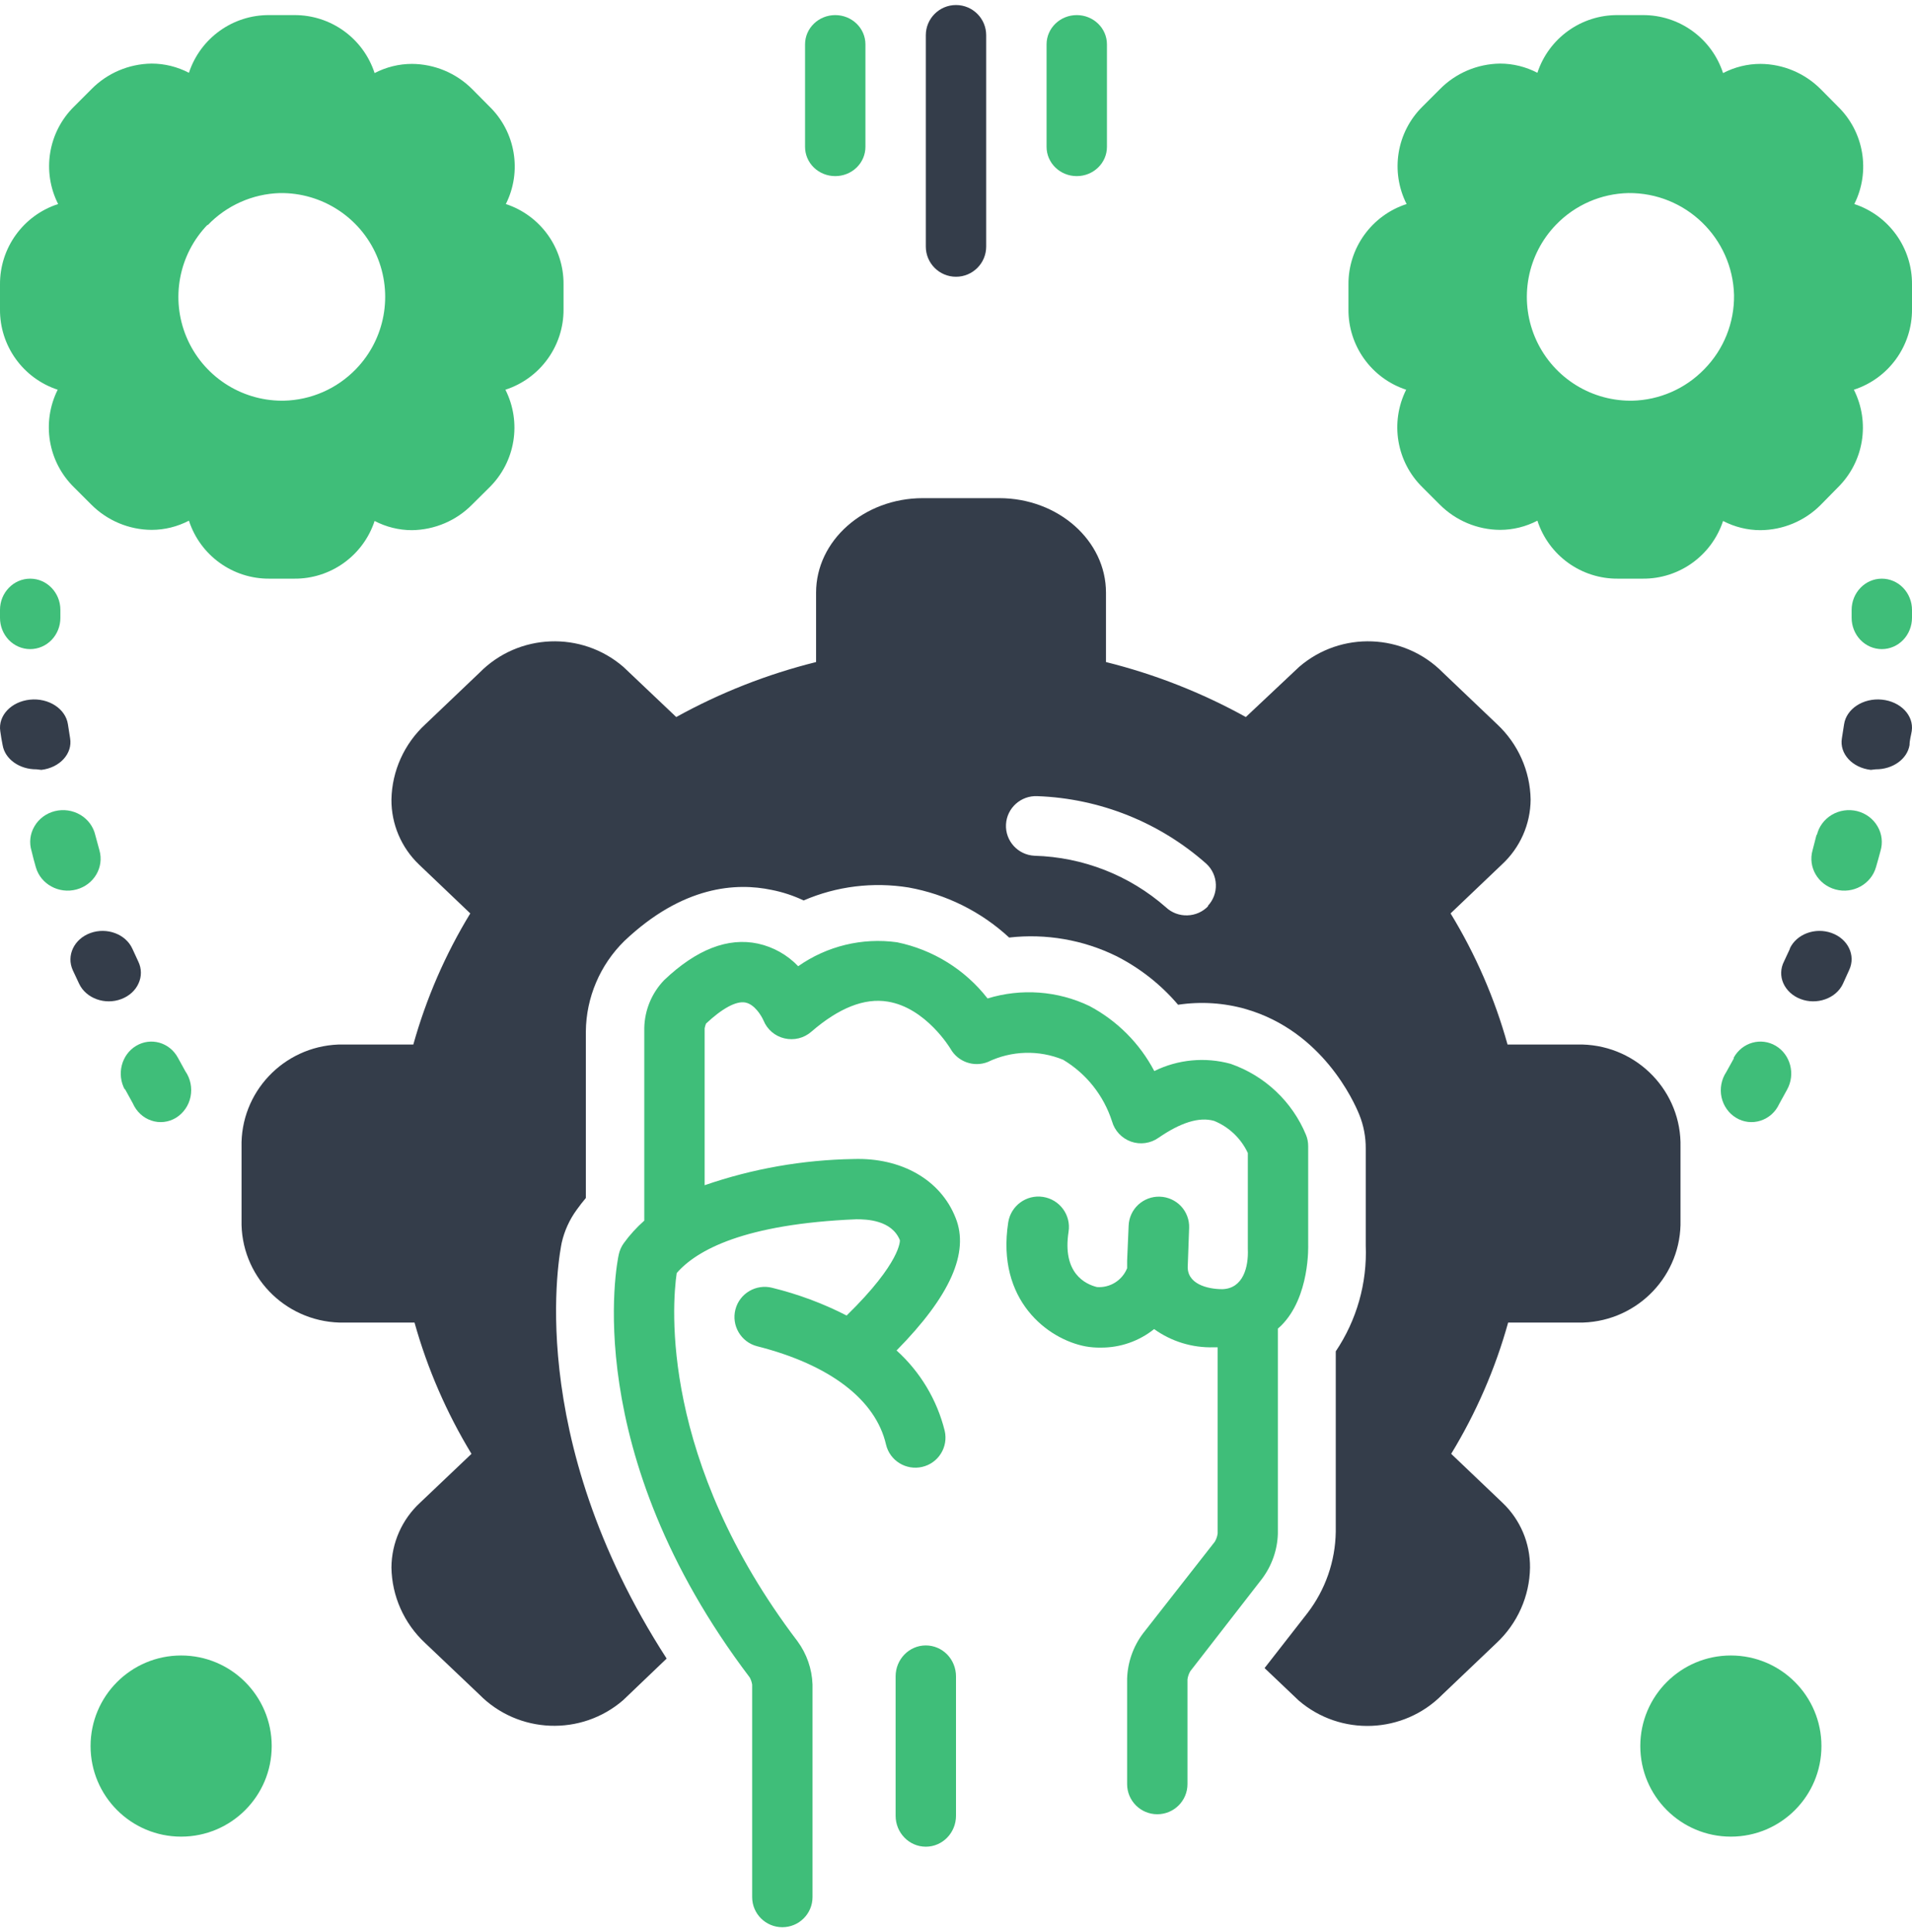 <?xml version="1.0" encoding="UTF-8"?>
<svg width="190px" height="192px" viewBox="0 0 190 192" version="1.1" xmlns="http://www.w3.org/2000/svg" xmlns:xlink="http://www.w3.org/1999/xlink">
    <!-- Generator: Sketch 55 (78076) - https://sketchapp.com -->
    <title>win</title>
    <desc>Created with Sketch.</desc>
    <g id="Icons" stroke="none" stroke-width="1" fill="none" fill-rule="evenodd">
        <g id="icon/empower" transform="translate(-155, -154)">
            <g id="win" transform="translate(125, 125)">
                <path d="M217,86.5 C215.342,86.5 214,87.895 214,89.618 L214,90.382 C214,91.208 214.315,92.003 214.877,92.588 C215.44,93.173 216.205,93.5 217,93.5 C217.795,93.5 218.56,93.173 219.122,92.588 C219.685,92.003 220,91.208 220,90.382 L220,89.618 C220,88.792 219.685,87.997 219.122,87.412 C218.56,86.827 217.795,86.5 217,86.5 L217,86.5 Z" id="Fill-1" fill="#3FBE79"></path>
                <path d="M30,90.396 C30,91.218 30.315,92.01 30.877,92.592 C31.44,93.174 32.205,93.5 33,93.5 C33.795,93.5 34.56,93.174 35.123,92.592 C35.685,92.01 36,91.218 36,90.396 L36,89.604 C36,87.889 34.658,86.5 33,86.5 C31.343,86.5 30,87.889 30,89.604 L30,90.396 Z" id="Fill-2" fill="#3FBE79"></path>
                <path d="M216.394,105.444 C218.083,105.458 219.529,104.427 219.756,103.034 C219.756,102.561 219.907,102.073 219.975,101.641 C220.202,100.102 218.874,98.709 217.016,98.521 C215.158,98.333 213.477,99.433 213.25,100.973 C213.183,101.425 213.107,101.892 213.032,102.366 C212.779,103.891 214.065,105.291 215.906,105.5 L216.394,105.444 Z" id="Fill-3" fill="#343D4A"></path>
                <path d="M207.87,123.273 L207.281,124.537 C206.93,125.226 206.906,126.005 207.217,126.708 C207.528,127.403 208.141,127.972 208.922,128.267 C209.703,128.569 210.587,128.576 211.376,128.295 C212.173,128.014 212.802,127.466 213.129,126.771 L213.766,125.366 C214.427,123.926 213.639,122.289 212.005,121.706 C210.372,121.123 208.516,121.819 207.854,123.259 L207.87,123.273 Z" id="Fill-4" fill="#343D4A"></path>
                <path d="M202.285,134.188 L201.538,135.535 C201.057,136.264 200.889,137.166 201.072,138.03 C201.263,138.885 201.782,139.63 202.522,140.073 C203.254,140.517 204.139,140.62 204.947,140.358 C205.764,140.097 206.435,139.503 206.801,138.703 L207.594,137.261 C208.433,135.741 207.93,133.793 206.465,132.921 C205.001,132.05 203.124,132.573 202.285,134.094 L202.285,134.188 Z" id="Fill-5" fill="#3FBE79"></path>
                <path d="M210.527,111.899 L210.119,113.484 C209.637,115.173 210.666,116.917 212.405,117.385 C214.144,117.853 215.94,116.854 216.422,115.165 C216.577,114.634 216.724,114.11 216.863,113.579 C217.116,112.755 217.018,111.859 216.577,111.114 C216.144,110.361 215.409,109.814 214.552,109.599 C213.695,109.385 212.78,109.52 212.021,109.972 C211.27,110.424 210.731,111.153 210.543,111.994 L210.527,111.899 Z" id="Fill-6" fill="#3FBE79"></path>
                <path d="M42.406,137.196 L43.195,138.628 C43.552,139.447 44.22,140.076 45.04,140.346 C45.853,140.625 46.749,140.521 47.493,140.068 C48.229,139.614 48.761,138.851 48.935,137.976 C49.11,137.093 48.928,136.178 48.419,135.447 L47.675,134.094 C46.84,132.567 44.98,132.05 43.522,132.925 C42.064,133.8 41.571,135.749 42.406,137.276 L42.406,137.196 Z" id="Fill-7" fill="#3FBE79"></path>
                <path d="M33.563,115.179 C34.046,116.863 35.854,117.851 37.597,117.384 C39.34,116.918 40.363,115.171 39.88,113.488 L39.471,111.986 C39.283,111.148 38.743,110.421 37.99,109.971 C37.229,109.52 36.313,109.386 35.453,109.599 C34.594,109.813 33.858,110.358 33.424,111.109 C32.982,111.852 32.884,112.745 33.138,113.567 C33.268,114.112 33.408,114.65 33.563,115.179 L33.563,115.179 Z" id="Fill-8" fill="#3FBE79"></path>
                <path d="M37.873,126.774 C38.567,128.214 40.441,128.888 42.06,128.271 C42.842,127.973 43.456,127.42 43.767,126.717 C44.086,126.022 44.078,125.242 43.743,124.547 L43.153,123.27 C42.491,121.816 40.625,121.121 38.99,121.709 C37.355,122.298 36.573,123.958 37.235,125.412 L37.873,126.774 Z" id="Fill-9" fill="#343D4A"></path>
                <path d="M34.11,105.5 C35.95,105.284 37.227,103.877 36.966,102.353 C36.891,101.9 36.815,101.433 36.748,100.96 C36.513,99.421 34.824,98.327 32.968,98.523 C31.111,98.718 29.792,100.117 30.027,101.656 C30.094,102.137 30.17,102.603 30.262,103.049 C30.498,104.435 31.934,105.458 33.623,105.444 L34.11,105.5 Z" id="Fill-10" fill="#343D4A"></path>
                <path d="M48,193.5 C43.028,193.5 39,197.528 39,202.5 C39,207.472 43.028,211.5 48,211.5 C52.972,211.5 57,207.472 57,202.5 C57,197.528 52.972,193.5 48,193.5 Z" id="Fill-11" fill="#3FBE79"></path>
                <path d="M193,202.5 C193,207.472 197.028,211.5 202,211.5 C206.972,211.5 211,207.472 211,202.5 C211,197.528 206.972,193.5 202,193.5 C197.028,193.5 193,197.528 193,202.5 Z" id="Fill-12" fill="#3FBE79"></path>
                <path d="M113,46.5 C113.795,46.5 114.56,46.195 115.123,45.649 C115.685,45.104 116,44.362 116,43.591 L116,33.409 C116,31.802 114.657,30.5 113,30.5 C111.343,30.5 110,31.802 110,33.409 L110,43.591 C110,44.362 110.315,45.104 110.877,45.649 C111.44,46.195 112.205,46.5 113,46.5 L113,46.5 Z" id="Fill-13" fill="#3FBE79"></path>
                <path d="M140,43.591 L140,33.409 C140,31.802 138.657,30.5 137,30.5 C135.343,30.5 134,31.802 134,33.409 L134,43.591 C134,45.198 135.343,46.5 137,46.5 C138.657,46.5 140,45.198 140,43.591 Z" id="Fill-14" fill="#3FBE79"></path>
                <path d="M128,53.5 L128,32.5 C128,30.842 126.657,29.5 125,29.5 C123.343,29.5 122,30.842 122,32.5 L122,53.5 C122,55.158 123.343,56.5 125,56.5 C126.657,56.5 128,55.158 128,53.5 Z" id="Fill-15" fill="#343D4A"></path>
                <path d="M30,57.277 L30,59.723 C29.964,63.356 32.285,66.59 35.733,67.725 C34.112,70.975 34.768,74.902 37.369,77.437 L39.063,79.131 C40.655,80.73 42.807,81.637 45.061,81.651 C46.358,81.651 47.625,81.334 48.775,80.738 C49.902,84.201 53.137,86.529 56.777,86.5 L59.223,86.5 C62.856,86.536 66.09,84.215 67.225,80.767 C68.375,81.364 69.642,81.681 70.939,81.681 C73.193,81.651 75.345,80.737 76.922,79.131 L78.631,77.436 C81.218,74.887 81.859,70.967 80.223,67.725 C83.686,66.605 86.029,63.363 86,59.723 L86,57.277 C86.036,53.644 83.715,50.41 80.267,49.275 C81.895,46.033 81.232,42.105 78.631,39.578 L76.937,37.869 C75.345,36.27 73.193,35.364 70.939,35.349 C69.642,35.349 68.375,35.666 67.225,36.262 C66.098,32.799 62.863,30.471 59.223,30.5 L56.777,30.5 C53.144,30.464 49.91,32.785 48.775,36.233 C47.625,35.636 46.358,35.319 45.061,35.319 C42.807,35.349 40.655,36.263 39.078,37.869 L37.369,39.578 C34.782,42.12 34.141,46.04 35.777,49.275 C32.314,50.395 29.971,53.637 30,57.277 Z M50.632,51.382 C52.511,49.415 55.09,48.266 57.809,48.185 C61.98,48.126 65.774,50.579 67.432,54.403 C69.083,58.235 68.272,62.685 65.369,65.677 C63.483,67.63 60.904,68.757 58.192,68.816 L58.001,68.816 C53.867,68.801 50.139,66.318 48.533,62.501 C46.934,58.692 47.759,54.293 50.633,51.323 L50.632,51.382 Z" id="Fill-16" fill="#3FBE79"></path>
                <path d="M214.267,49.275 C215.895,46.033 215.232,42.105 212.631,39.578 L210.937,37.869 C209.345,36.27 207.193,35.363 204.939,35.349 C203.642,35.349 202.375,35.666 201.225,36.262 C200.098,32.799 196.863,30.471 193.223,30.5 L190.777,30.5 C187.144,30.464 183.91,32.785 182.775,36.233 C181.625,35.636 180.358,35.319 179.061,35.319 C176.807,35.349 174.655,36.263 173.078,37.869 L171.369,39.578 C168.782,42.12 168.141,46.04 169.777,49.275 C166.314,50.395 163.971,53.637 164,57.277 L164,59.723 C163.964,63.356 166.285,66.59 169.733,67.725 C168.112,70.975 168.768,74.902 171.369,77.437 L173.063,79.131 C174.655,80.73 176.807,81.637 179.061,81.651 C180.358,81.651 181.625,81.334 182.775,80.738 C183.902,84.201 187.137,86.529 190.777,86.5 L193.223,86.5 C196.856,86.536 200.09,84.215 201.225,80.767 C202.375,81.364 203.642,81.681 204.939,81.681 C207.186,81.666 209.338,80.767 210.922,79.175 L212.631,77.437 C215.218,74.887 215.859,70.967 214.223,67.725 C217.686,66.605 220.029,63.363 220,59.723 L220,57.277 C220.036,53.644 217.715,50.41 214.267,49.275 L214.267,49.275 Z M199.368,65.677 C197.482,67.629 194.903,68.756 192.192,68.816 L192,68.816 C187.867,68.801 184.138,66.318 182.532,62.501 C180.933,58.691 181.758,54.292 184.632,51.323 C186.518,49.37 189.097,48.243 191.809,48.184 C197.49,48.125 202.169,52.642 202.316,58.323 C202.353,61.071 201.292,63.717 199.369,65.676 L199.368,65.677 Z" id="Fill-17" fill="#3FBE79"></path>
                <path d="M159.788,141.788 C158.416,138.465 155.687,135.891 152.291,134.709 C149.757,134.013 147.058,134.267 144.704,135.427 C143.257,132.673 141.008,130.421 138.256,128.961 C135.1,127.45 131.486,127.188 128.135,128.213 C125.901,125.339 122.707,123.364 119.139,122.63 C115.683,122.151 112.174,123.004 109.318,125.01 C108.238,123.88 106.851,123.102 105.329,122.765 C102.33,122.121 99.197,123.349 96.003,126.387 C94.766,127.667 94.061,129.365 94.024,131.146 L94.024,150.289 C93.266,150.963 92.577,151.711 91.984,152.534 C91.745,152.864 91.58,153.245 91.49,153.642 C91.31,154.435 87.486,173.235 104.504,195.684 C104.624,195.908 104.707,196.148 104.744,196.402 L104.744,217.507 C104.744,219.16 106.086,220.5 107.743,220.5 C109.4,220.5 110.742,219.16 110.742,217.507 L110.742,196.389 C110.69,194.832 110.165,193.328 109.243,192.078 C95.598,174.118 96.768,158.686 97.247,155.498 C99.226,153.223 103.935,150.619 115.105,150.155 C116.125,150.155 118.614,150.23 119.424,152.235 C119.424,152.235 119.604,154.376 114.131,159.719 C111.784,158.514 109.303,157.594 106.739,156.965 C105.134,156.553 103.492,157.519 103.08,159.12 C102.668,160.722 103.635,162.361 105.239,162.772 C112.451,164.598 117.01,168.07 118.044,172.531 C118.419,174.14 120.031,175.135 121.643,174.761 C123.255,174.387 124.252,172.778 123.877,171.169 C123.112,168.093 121.448,165.317 119.094,163.191 C124.432,157.773 126.351,153.448 124.957,150.005 C123.457,146.204 119.544,144.018 114.821,144.168 C109.783,144.25 104.782,145.126 100.022,146.772 L100.022,131.177 C100.052,131.02 100.097,130.862 100.157,130.713 C101.746,129.216 103.155,128.438 104.07,128.617 C104.985,128.797 105.659,129.919 105.869,130.398 C106.237,131.296 107.009,131.962 107.953,132.179 C108.898,132.404 109.895,132.157 110.622,131.521 C113.351,129.156 115.9,128.138 118.224,128.528 C122.018,129.141 124.447,133.197 124.462,133.227 C125.197,134.514 126.771,135.068 128.151,134.529 C130.505,133.392 133.233,133.309 135.647,134.305 C137.957,135.689 139.681,137.867 140.505,140.426 C140.768,141.362 141.473,142.11 142.395,142.439 C143.309,142.761 144.329,142.619 145.124,142.058 C147.298,140.561 149.157,139.947 150.657,140.381 C152.133,140.988 153.325,142.125 154,143.569 L154,153.133 C154.075,154.87 153.55,157.04 151.466,157.1 C149.967,157.1 147.883,156.576 148.033,154.72 L148.167,151.008 C148.197,150.215 147.905,149.437 147.358,148.853 C146.811,148.277 146.053,147.932 145.259,147.91 C144.464,147.88 143.692,148.172 143.107,148.711 C142.522,149.257 142.185,150.005 142.155,150.798 L142.005,154.271 L142.005,155.019 C141.517,156.224 140.31,156.987 139.006,156.89 C137.866,156.606 135.542,155.528 136.187,151.382 C136.442,149.728 135.302,148.187 133.646,147.932 C131.989,147.678 130.444,148.815 130.189,150.469 C128.99,158.222 134.133,162.084 137.881,162.787 C138.376,162.877 138.878,162.914 139.381,162.907 C141.307,162.922 143.182,162.271 144.689,161.066 C146.405,162.301 148.482,162.937 150.596,162.877 L151.001,162.877 L151.001,181.376 C150.964,181.668 150.866,181.945 150.716,182.199 L143.579,191.314 C142.604,192.616 142.057,194.18 142.004,195.804 L142.004,206.281 C142.004,207.935 143.346,209.275 145.003,209.275 C146.66,209.275 148.002,207.935 148.002,206.281 L148.002,195.879 C148.04,195.587 148.137,195.31 148.287,195.056 L155.409,185.881 C156.384,184.579 156.939,183.015 156.984,181.391 L156.984,161.02 L157.298,160.736 C160.192,157.877 159.997,152.729 159.997,152.684 L159.997,142.895 C159.997,142.514 159.93,142.139 159.787,141.788 L159.788,141.788 Z" id="Fill-18" fill="#3FBE79"></path>
                <path d="M122,192.5 C120.343,192.5 119,193.877 119,195.577 L119,209.423 C119,211.123 120.343,212.5 122,212.5 C123.657,212.5 125,211.123 125,209.423 L125,195.577 C125,194.762 124.685,193.977 124.123,193.4 C123.56,192.823 122.795,192.5 122,192.5 L122,192.5 Z" id="Fill-19" fill="#3FBE79"></path>
                <path d="M182.102,108.452 C182.057,105.609 180.851,102.907 178.765,100.96 L173.388,95.837 C169.523,91.914 163.252,91.67 159.089,95.275 L153.801,100.249 C149.429,97.829 144.76,95.993 139.904,94.786 L139.904,87.887 C139.904,82.719 135.152,78.5 129.298,78.5 L121.702,78.5 C115.848,78.5 111.096,82.72 111.096,87.887 L111.096,94.786 C106.241,95.993 101.571,97.829 97.199,100.249 L91.956,95.275 C87.793,91.67 81.522,91.914 77.657,95.837 L72.279,100.96 C70.172,102.9 68.95,105.602 68.898,108.452 C68.883,110.887 69.874,113.219 71.639,114.907 L76.733,119.763 C74.253,123.827 72.354,128.21 71.073,132.792 L63.625,132.792 C58.151,133.007 53.869,137.552 54.003,142.993 L54.003,150.218 C53.869,155.704 58.226,160.264 63.745,160.419 L71.192,160.419 C72.473,165.002 74.38,169.392 76.852,173.463 L71.758,178.305 C69.948,179.97 68.913,182.31 68.898,184.76 C68.943,187.602 70.149,190.305 72.235,192.251 L77.627,197.374 C81.492,201.298 87.763,201.542 91.926,197.937 L96.246,193.806 C81.902,171.597 85.655,153.313 85.819,152.483 C86.087,151.306 86.594,150.188 87.309,149.211 C87.599,148.803 87.897,148.419 88.217,148.041 L88.217,131.503 C88.247,128.12 89.625,124.877 92.045,122.501 C97.869,116.979 103.202,116.697 106.658,117.423 C107.767,117.637 108.84,117.993 109.86,118.474 C113.137,117.06 116.757,116.616 120.287,117.186 C124.025,117.86 127.496,119.584 130.282,122.161 C133.931,121.746 137.625,122.383 140.917,123.996 C143.27,125.188 145.363,126.832 147.068,128.838 C149.333,128.497 151.649,128.645 153.846,129.282 C161.398,131.488 164.526,138.402 165.077,139.764 C165.509,140.83 165.725,141.978 165.717,143.125 L165.717,152.527 L165.717,152.764 C165.866,156.495 164.824,160.174 162.738,163.276 L162.738,181.205 C162.694,184.13 161.71,186.965 159.923,189.289 L155.663,194.752 L159.044,197.965 C163.207,201.556 169.471,201.304 173.329,197.388 L178.706,192.265 C180.791,190.318 181.998,187.616 182.042,184.773 C182.065,182.338 181.074,179.999 179.302,178.318 L174.207,173.462 C176.687,169.391 178.594,165.001 179.868,160.418 L187.315,160.418 C192.811,160.233 197.131,155.68 196.997,150.217 L196.997,142.992 C197.131,137.507 192.774,132.946 187.255,132.791 L179.808,132.791 C178.534,128.209 176.628,123.826 174.148,119.762 L179.242,114.906 C181.052,113.24 182.087,110.901 182.102,108.451 L182.102,108.452 Z M150.077,119.023 C149.533,119.6 148.789,119.933 147.999,119.956 C147.21,119.985 146.435,119.697 145.862,119.156 C142.25,115.98 137.625,114.167 132.799,114.033 C131.153,113.952 129.887,112.56 129.968,110.924 C130.05,109.288 131.451,108.03 133.096,108.111 C139.308,108.341 145.243,110.717 149.883,114.833 C150.464,115.373 150.799,116.114 150.822,116.898 C150.852,117.683 150.561,118.453 150.017,119.023 L150.077,119.023 Z" id="Fill-20" fill="#343D4A"></path>
                <rect id="Rectangle" x="0" y="0" width="250" height="250"></rect>
            </g>
        </g>
    </g>
</svg>